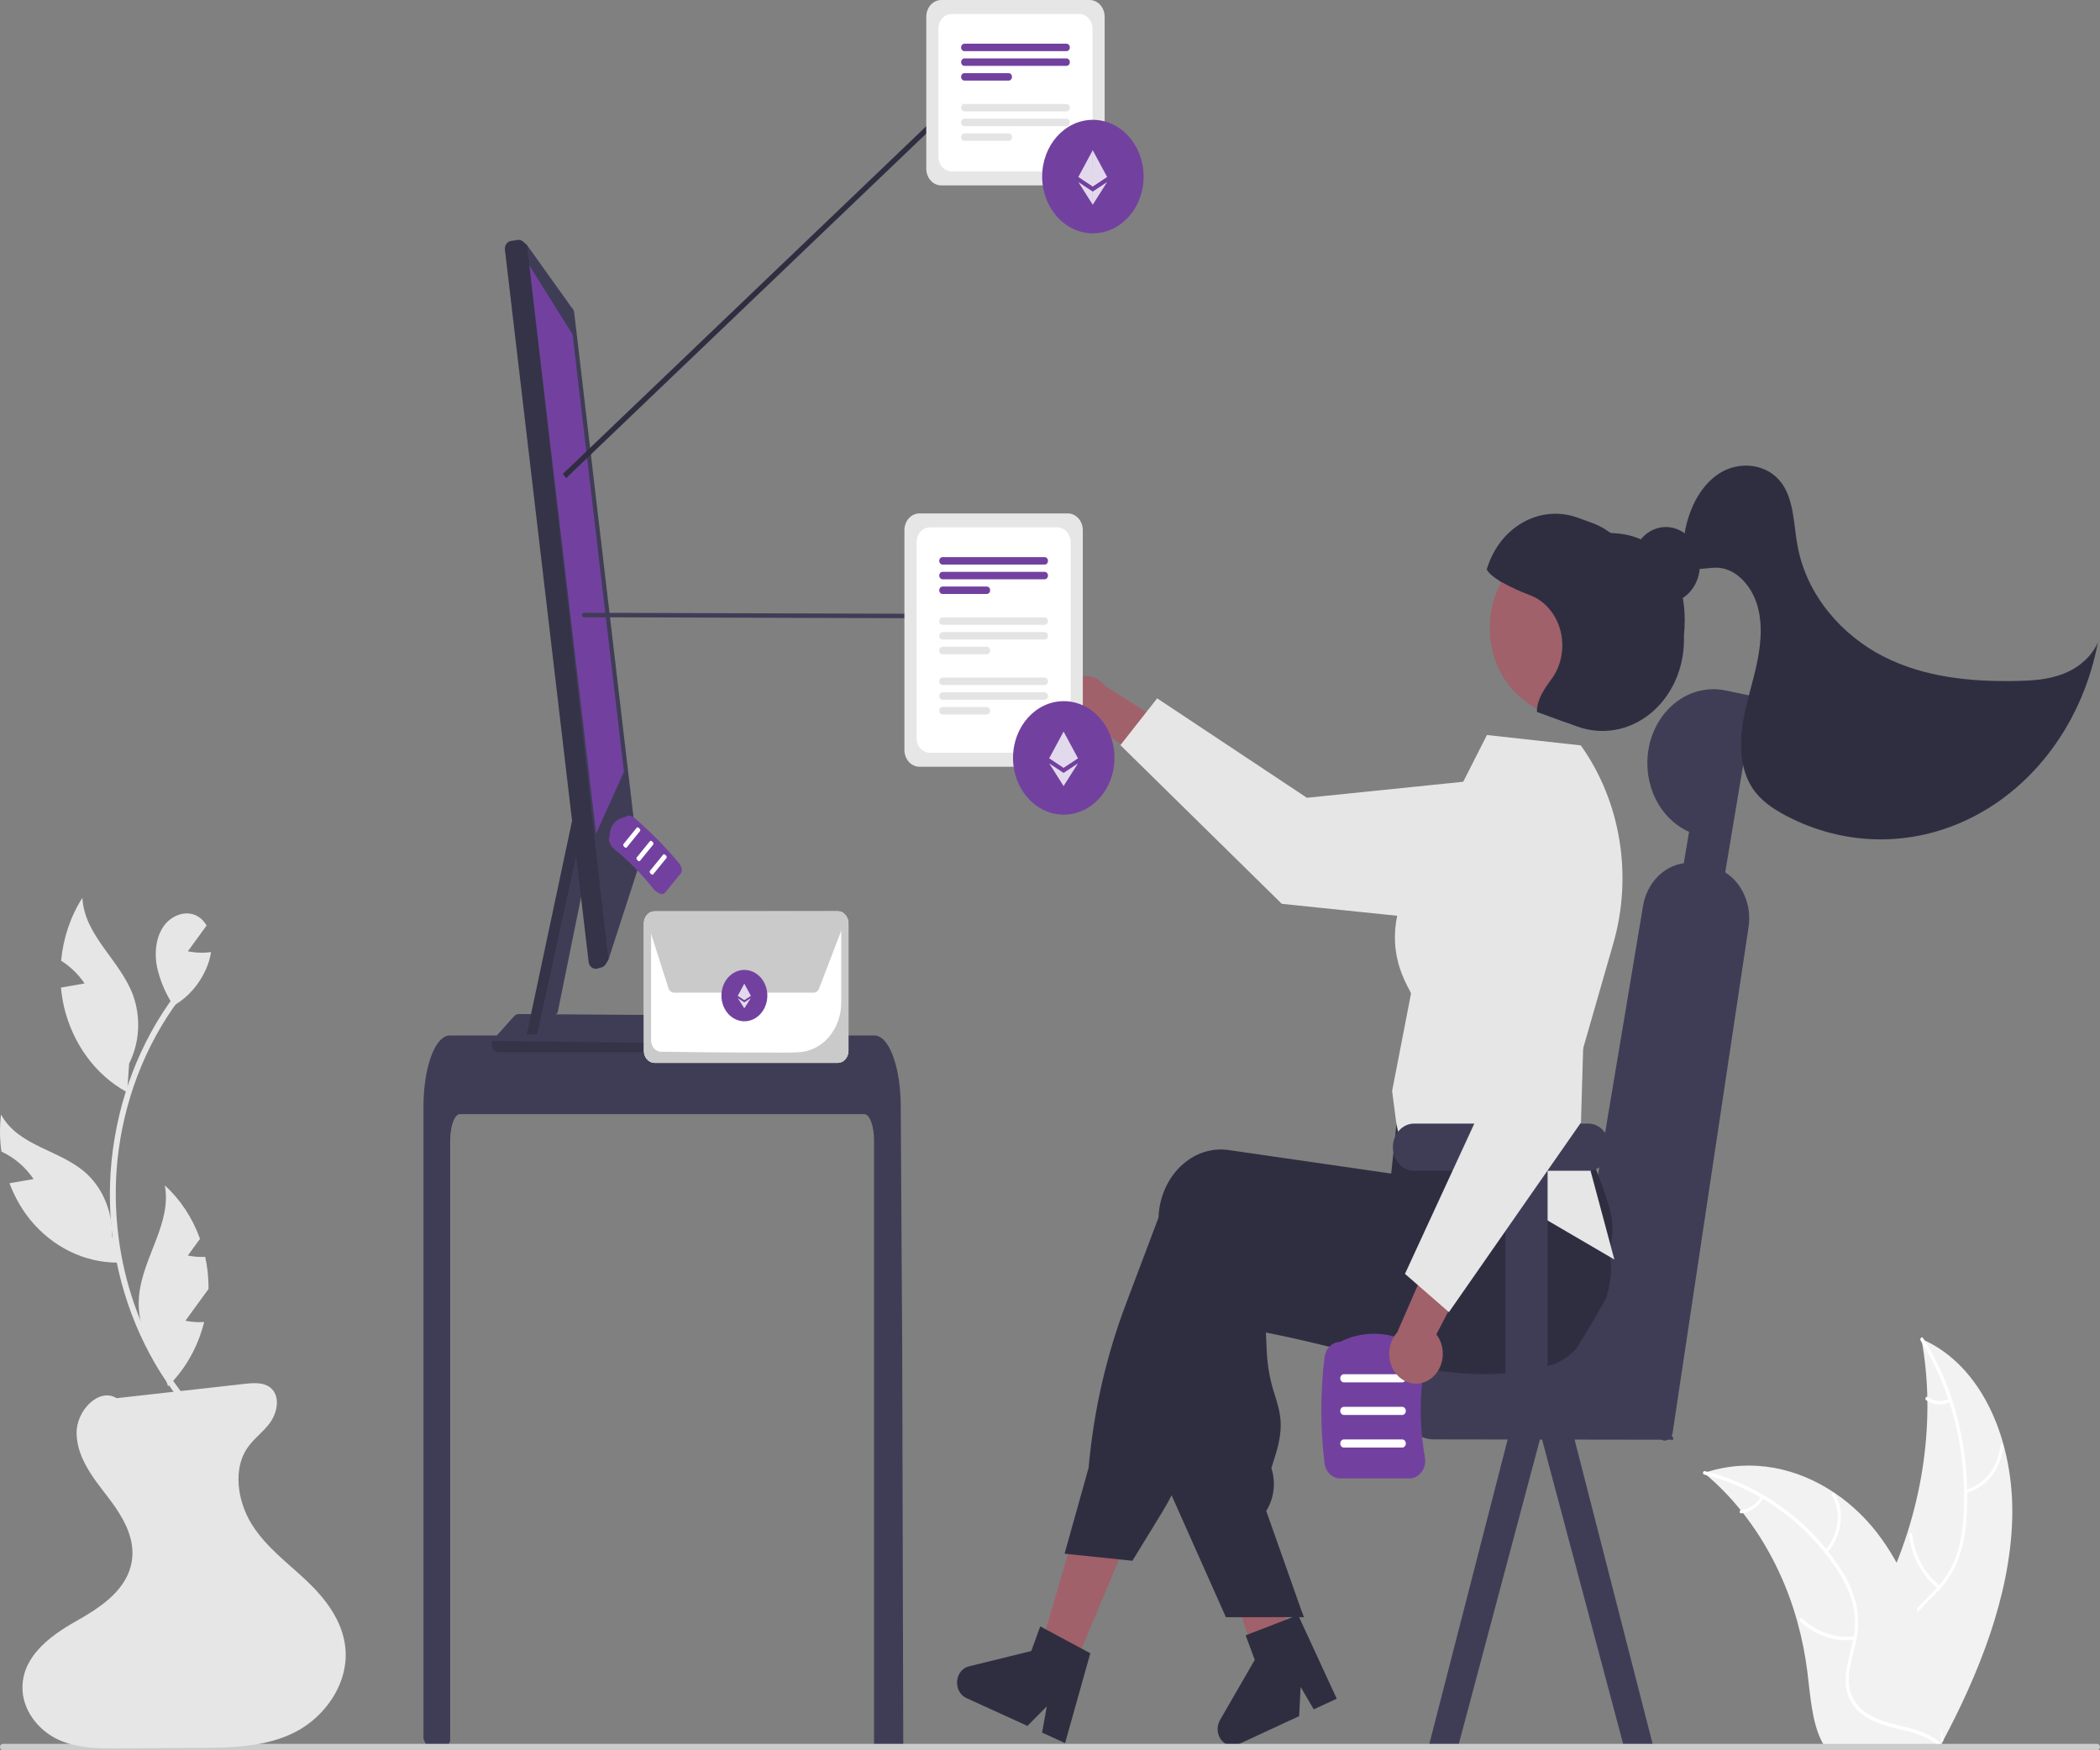 <svg viewBox="0 0 600 500" fill="none" xmlns="http://www.w3.org/2000/svg">
<rect x="0" y="0" width="600" height="500" fill="#808080" stroke="none"/>
<g clip-path="url(#clip0_303_128)">
<path d="M574.913 434.022C575.575 411.953 566.545 390.024 548.978 382.505C553.164 405.059 549.611 430.432 539.147 452.707C535.071 461.383 529.782 470.681 531.234 479.531C532.138 485.037 535.637 489.304 539.837 492.009C544.037 494.715 548.931 496.06 553.765 497.378L554.621 498.318C565.406 478.177 574.252 456.091 574.913 434.022Z" fill="#F2F2F2"/>
<path d="M548.734 382.918C557.54 396.678 562.033 414.323 561.058 432.47C560.917 436.487 560.233 440.458 559.03 444.247C557.705 448.048 555.599 451.446 552.882 454.169C550.371 456.787 547.569 459.179 545.59 462.351C544.613 463.899 543.925 465.651 543.567 467.503C543.209 469.355 543.19 471.269 543.508 473.13C544.246 477.54 546.41 481.164 548.647 484.608C551.132 488.432 553.772 492.351 554.353 497.369C554.424 497.977 555.288 497.685 555.218 497.078C554.206 488.347 547.441 483.271 544.98 475.378C543.832 471.696 543.729 467.443 545.824 463.619C547.656 460.274 550.544 457.804 553.105 455.175C555.79 452.549 557.94 449.31 559.411 445.675C560.776 441.943 561.593 437.989 561.83 433.966C562.465 425.286 561.834 416.548 559.962 408.094C557.952 398.788 554.37 389.997 549.409 382.195C549.105 381.72 548.432 382.445 548.734 382.918L548.734 382.918Z" fill="white"/>
<path d="M561.654 426.546C564.485 425.815 567.041 424.115 568.967 421.683C570.893 419.251 572.094 416.208 572.402 412.978C572.446 412.35 571.575 412.381 571.531 413.01C571.249 416.018 570.131 418.852 568.334 421.112C566.537 423.373 564.151 424.947 561.513 425.612C561.458 425.622 561.405 425.644 561.357 425.676C561.309 425.709 561.267 425.752 561.234 425.803C561.202 425.854 561.178 425.912 561.165 425.973C561.153 426.034 561.151 426.097 561.16 426.159C561.17 426.221 561.19 426.28 561.22 426.333C561.25 426.386 561.289 426.432 561.335 426.468C561.381 426.504 561.433 426.53 561.488 426.543C561.543 426.556 561.599 426.557 561.654 426.546V426.546Z" fill="white"/>
<path d="M554.29 453.006C552.11 451.315 550.276 449.126 548.907 446.585C547.539 444.043 546.667 441.206 546.349 438.261C546.276 437.654 545.412 437.945 545.485 438.552C545.821 441.616 546.734 444.566 548.163 447.206C549.593 449.847 551.507 452.119 553.779 453.872C554.213 454.203 554.722 453.335 554.29 453.006V453.006Z" fill="white"/>
<path d="M556.958 399.548C555.979 400.063 554.898 400.29 553.819 400.207C552.739 400.124 551.697 399.733 550.79 399.073C550.36 398.736 549.851 399.604 550.278 399.939C551.283 400.664 552.435 401.093 553.627 401.188C554.819 401.283 556.013 401.04 557.1 400.482C557.213 400.441 557.31 400.358 557.376 400.246C557.441 400.135 557.472 400.002 557.461 399.87C557.451 399.809 557.43 399.751 557.398 399.701C557.366 399.651 557.325 399.609 557.277 399.578C557.229 399.548 557.176 399.529 557.121 399.524C557.066 399.519 557.01 399.527 556.958 399.548V399.548Z" fill="white"/>
<path d="M486.867 420.766C487.129 420.986 487.391 421.206 487.652 421.435C491.151 424.412 494.393 427.749 497.336 431.402C497.568 431.68 497.799 431.965 498.022 432.251C505.072 441.261 510.352 451.826 513.521 463.262C514.82 467.925 515.776 472.699 516.382 477.536C517.231 484.282 517.656 491.748 520.428 497.305C520.71 497.887 521.027 498.446 521.379 498.978L553.369 499.586C553.448 499.546 553.526 499.514 553.604 499.474L554.873 499.565C554.857 499.308 554.836 499.042 554.82 498.786C554.812 498.636 554.796 498.487 554.788 498.338C554.78 498.239 554.772 498.139 554.77 498.048C554.767 498.015 554.765 497.982 554.761 497.957C554.759 497.866 554.749 497.783 554.746 497.7C554.631 496.216 554.51 494.732 554.373 493.248C554.375 493.24 554.375 493.24 554.369 493.231C553.323 481.93 551.403 470.76 547.971 460.514C547.868 460.206 547.766 459.89 547.648 459.581C546.091 455.009 544.162 450.606 541.886 446.427C540.643 444.166 539.284 441.987 537.815 439.902C534.015 434.531 529.377 429.973 524.126 426.448C513.611 419.378 500.695 416.501 487.848 420.453C487.519 420.555 487.197 420.656 486.867 420.766Z" fill="#F2F2F2"/>
<path d="M486.875 421.226C502.144 425.061 515.715 434.598 524.73 448.207C526.774 451.136 528.338 454.447 529.347 457.988C530.245 461.674 530.234 465.563 529.315 469.243C528.521 472.817 527.348 476.428 527.326 480.035C527.307 481.8 527.662 483.546 528.362 485.128C529.062 486.71 530.087 488.085 531.353 489.139C534.405 491.785 538.288 492.901 542.139 493.838C546.415 494.878 550.88 495.88 554.124 499.065C554.518 499.451 555.122 498.656 554.73 498.27C549.085 492.729 540.346 493.703 533.877 489.744C530.858 487.896 528.453 484.933 528.223 480.78C528.021 477.15 529.228 473.426 530.059 469.81C530.999 466.215 531.137 462.417 530.461 458.748C529.63 455.145 528.192 451.752 526.225 448.75C521.952 442.006 516.623 436.183 510.496 431.561C503.402 426.165 495.455 422.327 487.078 420.252C486.551 420.12 486.351 421.095 486.875 421.226V421.226Z" fill="white"/>
<path d="M522.032 443.576C526.328 438.716 527.22 431.446 524.143 426.595C523.839 426.117 523.087 426.731 523.391 427.209C526.274 431.754 525.415 438.462 521.399 443.006C520.976 443.484 521.612 444.052 522.032 443.576V443.576Z" fill="white"/>
<path d="M529.925 467.457C527.238 467.787 524.52 467.503 521.935 466.622C519.349 465.74 516.951 464.281 514.885 462.332C514.491 461.948 513.886 462.743 514.28 463.127C516.434 465.15 518.934 466.663 521.626 467.573C524.319 468.484 527.149 468.773 529.945 468.423C530.509 468.363 530.486 467.398 529.925 467.457L529.925 467.457Z" fill="white"/>
<path d="M503.19 427.505C502.55 428.577 501.707 429.478 500.72 430.143C499.734 430.809 498.628 431.223 497.482 431.357C496.918 431.408 496.942 432.373 497.501 432.322C498.767 432.169 499.989 431.71 501.08 430.977C502.172 430.243 503.108 429.253 503.823 428.075C503.9 427.982 503.942 427.858 503.939 427.731C503.937 427.604 503.89 427.482 503.809 427.393C503.712 427.32 503.595 427.29 503.48 427.311C503.364 427.332 503.261 427.401 503.19 427.505V427.505Z" fill="white"/>
<path d="M477.353 408.96C477.42 408.876 476.91 408.804 475.965 408.743V373.264H430.167V376.119H409.551C407.134 376.122 404.817 377.198 403.107 379.109C401.398 381.021 400.436 383.613 400.434 386.316V400.991C400.435 403.694 401.396 406.287 403.106 408.199C404.816 410.111 407.134 411.186 409.551 411.187L430.681 411.218L439.958 411.234H440.597L449.881 411.25L475.813 411.288H478.047C478.373 410.877 477.041 409.372 477.353 408.96Z" fill="#3F3D56"/>
<path d="M477.846 409.619C476.332 412.089 475.105 411.998 474.031 410.4C473.466 409.481 473.011 408.484 472.677 407.433C469.414 398.074 467.279 376.604 461.124 384.112C459.909 385.594 458.675 387.065 457.436 388.519C455.134 391.227 452.729 394.166 450.347 396.763C450.345 396.771 450.401 396.482 450.393 396.488C449.217 397.774 450.103 386.654 449.638 383.525C449.539 382.849 449.378 382.547 449.121 382.817C449.101 382.513 449.088 382.21 449.09 381.903C449.087 381.42 449.109 380.936 449.156 380.456C449.194 380.014 449.248 379.567 449.323 379.117L469.444 258.787C469.975 255.635 471.39 252.754 473.484 250.563C475.578 248.371 478.242 246.984 481.09 246.601C482.438 246.434 483.802 246.487 485.136 246.761L488.799 247.527C490.245 247.829 491.636 248.397 492.916 249.209L492.923 249.21C495.369 250.753 497.323 253.113 498.511 255.959C499.7 258.805 500.064 261.995 499.552 265.083L477.846 409.619Z" fill="#3F3D56"/>
<path d="M306.019 478.162L296.572 473.11L309.549 428.95L323.492 436.408L306.019 478.162Z" fill="#A0616A"/>
<path d="M369.352 471.043C368.665 471.524 367.978 471.998 367.284 472.471C365.903 473.418 364.508 474.349 363.114 475.265C362.413 475.723 361.705 476.18 361.004 476.631V476.654L360.962 476.661L360.948 476.669L359.88 476.964L358.346 472.432L357.639 470.345L356.639 467.388L354.807 461.979L345.162 433.5L360.157 429.363L360.72 431.932H360.726L361.004 433.205L366.243 456.966L367.312 461.824L367.346 461.971L367.992 464.874L368.547 467.388L369.164 470.197L369.352 471.043Z" fill="#A0616A"/>
<path d="M458.805 371.029C457.854 372.736 456.883 374.435 455.904 376.119C454.086 379.254 452.22 382.343 450.305 385.385C450.305 385.393 450.298 385.393 450.291 385.4C449.173 386.558 447.939 387.566 446.613 388.404C446.557 388.45 446.495 388.481 446.44 388.52C445.463 389.124 444.424 389.59 443.345 389.909C442.956 390.018 442.561 390.126 442.172 390.235C440.77 390.607 439.383 390.926 438.002 391.205C435.545 391.694 433.117 392.043 430.702 392.26C430.507 392.284 430.313 392.299 430.119 392.315C420.189 393.129 410.523 391.818 400.434 389.668C395.451 388.613 390.365 387.348 385.098 386.037C383.377 385.602 381.649 385.175 379.901 384.748C379.769 384.717 379.63 384.679 379.491 384.648C376.993 384.035 374.454 383.429 371.852 382.832C368.576 382.079 365.197 381.349 361.686 380.659L361.936 386.192C362.143 390.448 362.935 394.644 364.281 398.631C365.78 403.536 366.966 407.416 364.461 415.494L363.254 419.405C363.88 421.348 364.095 423.425 363.882 425.476C363.668 427.527 363.033 429.494 362.026 431.224L361.783 431.635L371.852 460.123L372.504 461.97H367.348L361.006 461.978H350.257L334.748 427.181L334.006 425.52V425.435L335.609 358.566C335.63 357.976 335.671 357.378 335.741 356.789C336.023 354.108 336.781 351.516 337.968 349.166C339.156 346.816 340.751 344.753 342.659 343.1C344.487 341.502 346.582 340.326 348.82 339.641C351.058 338.957 353.396 338.776 355.697 339.111L361.006 339.879L371.852 341.447L379.491 342.556L379.644 342.58L402.175 345.839L403.792 338.467L404.09 338.343L413.576 334.455L446.384 321.007L446.467 320.975L448.625 320.091L448.882 320.556C448.958 320.696 449.035 320.836 449.104 320.975C451.237 325.252 452.974 329.761 454.288 334.432C456.497 342.062 458.315 349.827 459.735 357.689C459.797 358.03 459.853 358.341 459.901 358.62L459.922 358.705C459.943 358.837 459.957 358.923 459.964 358.946C460.72 362.469 460.193 366.768 458.805 371.029Z" fill="#2F2E41"/>
<path d="M460.189 346.385C460.085 345.889 459.953 345.384 459.814 344.895C458.713 341.193 457.429 337.56 455.97 334.016C454.332 329.98 452.369 325.658 450.03 320.979C448.899 318.713 447.682 316.356 446.38 313.909C445.728 312.683 445.05 311.434 444.347 310.161C444.32 310.102 444.289 310.045 444.257 309.99L444.056 309.618L411.595 314.476L399.507 316.284L398.785 323.019L398.612 324.688C398.605 324.688 398.605 324.688 398.612 324.696L398.126 329.243V329.251L397.481 335.257L397.425 335.249L379.488 332.65L361.002 329.973L351.072 328.537C348.771 328.202 346.433 328.381 344.195 329.066C341.956 329.751 339.862 330.927 338.034 332.526C336.126 334.18 334.532 336.242 333.344 338.592C332.156 340.942 331.399 343.534 331.115 346.215C331.053 346.758 331.011 347.316 330.99 347.867L321.623 372.692C316.017 387.539 312.447 403.246 311.034 419.284L304.164 443.845L305.142 443.946L319.701 445.459L323.545 445.863L332.011 432.042C332.975 430.467 333.891 428.845 334.745 427.184C336.15 424.472 337.399 421.662 338.485 418.772L356.797 370.038C358.212 370.31 359.614 370.569 361.002 370.814C367.421 371.978 373.582 372.928 379.488 373.662C398.688 376.06 415.314 376.246 430.115 374.213C434.271 373.647 438.289 372.902 442.168 371.978C443.591 371.645 444.995 371.285 446.38 370.9C446.706 370.814 447.025 370.729 447.345 370.636C450.212 369.809 452.849 368.19 455.013 365.929C457.177 363.668 458.799 360.836 459.731 357.692C460.844 354.049 461.002 350.126 460.189 346.385Z" fill="#2F2E41"/>
<path d="M309.036 470.951L298.815 465.473L297.212 464.611L294.652 471.642L276.777 476.042C275.893 476.259 275.094 476.786 274.497 477.546C273.9 478.307 273.536 479.261 273.459 480.269C273.381 481.277 273.594 482.287 274.066 483.15C274.538 484.013 275.245 484.685 276.083 485.067L293.548 493.037L299.093 487.457L297.733 494.946L304.311 497.949L311.52 472.286L309.036 470.951Z" fill="#2F2E41"/>
<path d="M371.852 460.123L372.504 461.97H371.852V460.123Z" fill="#2F2E41"/>
<path d="M249.724 325.818C249.724 321.659 248.475 318.283 246.941 318.275H131.413C129.872 318.283 128.63 321.659 128.623 325.818V497.04C128.623 497.427 128.495 497.799 128.263 498.085C128.031 498.371 127.712 498.55 127.368 498.587C126.246 498.708 125.124 498.82 124.002 498.924C123.974 498.924 123.946 498.931 123.919 498.931C123.308 498.994 122.697 499.04 122.087 499.094H122.08C121.766 498.445 121.455 497.79 121.148 497.129C121.044 496.906 120.99 496.659 120.99 496.408V316.032C120.99 314.884 121.032 313.728 121.101 312.587C121.2 311.02 121.374 309.461 121.622 307.915C122.794 300.706 125.445 295.825 128.457 295.809H249.89C250.33 295.813 250.764 295.916 251.167 296.112C251.759 296.405 252.294 296.824 252.742 297.346C253.351 298.053 253.871 298.85 254.29 299.713C255.775 302.638 256.836 307 257.211 312.075C257.211 312.121 257.218 312.168 257.218 312.214C257.315 313.472 257.364 314.752 257.357 316.032L257.454 332.662L257.516 342.58L257.704 373.698L257.773 384.749L258.078 498.202C258.078 498.614 257.932 499.008 257.672 499.299C257.412 499.591 257.059 499.754 256.691 499.754H251.112C250.744 499.754 250.39 499.591 250.13 499.299C249.87 499.008 249.724 498.614 249.724 498.202L249.724 325.818Z" fill="#3F3D56"/>
<path d="M167.372 249.675L159.336 289.217L154.201 295.508H150.496L165.765 223.613L166.52 235.827V235.835L167.372 249.675Z" fill="#3F3D56"/>
<path d="M206.046 290.085L158.902 289.752L154.718 289.721L151.734 289.697L148.258 289.674H148.23C147.726 289.675 147.242 289.898 146.884 290.295L141.013 296.86C140.883 297.003 140.778 297.171 140.701 297.357C140.664 297.409 140.634 297.466 140.611 297.527C140.484 297.857 140.431 298.217 140.458 298.576C140.485 298.934 140.59 299.279 140.764 299.581C140.938 299.883 141.176 300.133 141.456 300.308C141.737 300.483 142.052 300.578 142.373 300.585H203.444C203.811 300.583 204.169 300.466 204.479 300.246C204.788 300.027 205.036 299.714 205.193 299.343L205.671 298.179L206.657 295.812L207.774 293.143C207.893 292.859 207.955 292.549 207.954 292.235C207.952 291.668 207.75 291.126 207.393 290.724C207.036 290.322 206.553 290.092 206.046 290.085V290.085Z" fill="#3F3D56"/>
<path opacity="0.17" d="M205.671 298.177L205.189 299.346C205.032 299.715 204.785 300.027 204.477 300.247C204.168 300.466 203.81 300.584 203.445 300.586H142.372C142.051 300.579 141.736 300.484 141.455 300.31C141.175 300.135 140.937 299.885 140.763 299.583C140.589 299.281 140.484 298.936 140.458 298.578C140.431 298.22 140.484 297.86 140.612 297.53C140.633 297.469 140.663 297.411 140.7 297.36L205.671 298.177Z" fill="black"/>
<path opacity="0.17" d="M166.52 235.827V235.835L153.445 295.508H150.496L165.765 223.613L166.52 235.827Z" fill="black"/>
<path d="M182.564 246.76L164.058 89.299C163.99 88.709 163.715 88.173 163.294 87.809L150.554 69.976L149.409 68.991C148.985 68.632 148.452 68.473 147.924 68.549L146.009 68.836C145.481 68.912 145.001 69.219 144.676 69.691C144.351 70.162 144.206 70.759 144.274 71.35V71.35L163.454 234.499V234.507L164.627 244.487L166.021 256.337V256.352L168.186 274.79C168.221 275.106 168.316 275.41 168.466 275.681C168.616 275.951 168.816 276.182 169.054 276.358C169.287 276.537 169.552 276.659 169.831 276.716C170.109 276.772 170.396 276.761 170.67 276.684L171.885 276.342C172.35 276.208 172.758 275.895 173.037 275.458L173.578 274.596L173.828 274.193L182.21 248.351C182.504 247.89 182.631 247.322 182.564 246.76V246.76Z" fill="#3F3D56"/>
<path opacity="0.17" d="M150.553 69.977L173.832 274.196L173.579 274.596L173.039 275.455C172.761 275.893 172.353 276.206 171.887 276.34L170.671 276.682C170.396 276.758 170.109 276.769 169.83 276.713C169.551 276.657 169.285 276.535 169.051 276.357C168.817 276.178 168.618 275.946 168.47 275.676C168.321 275.406 168.225 275.104 168.187 274.79L144.279 71.352C144.21 70.761 144.353 70.164 144.677 69.692C145.002 69.219 145.481 68.91 146.009 68.832L147.929 68.55C148.189 68.51 148.454 68.529 148.708 68.606C148.962 68.682 149.2 68.814 149.408 68.994L150.553 69.977Z" fill="black"/>
<path d="M151.238 75.817L163.592 95.537L178.275 220.476L170.314 238.138L151.238 75.817Z" fill="#72419F"/>
<path d="M416.732 498.454L408.26 498.632L431.807 407.156L440.279 410.082L416.732 498.454Z" fill="#3F3D56"/>
<path d="M472.294 498.629L463.829 498.45L440.597 411.234L440.277 410.086L445.711 408.208C446.786 408.231 447.903 408.246 449.055 408.262L449.881 411.25L472.294 498.629Z" fill="#3F3D56"/>
<path d="M368.292 462.365L357.582 466.514L355.901 467.164L358.505 474.174L348.572 491.366C348.08 492.216 347.844 493.219 347.898 494.229C347.953 495.239 348.294 496.203 348.874 496.981C349.453 497.758 350.239 498.308 351.118 498.55C351.996 498.792 352.921 498.713 353.757 498.325L371.182 490.245L371.611 481.918L375.356 488.309L381.92 485.267L370.897 461.358L368.292 462.365Z" fill="#2F2E41"/>
<path d="M303.289 205.602C303.796 206.709 304.515 207.677 305.394 208.439C306.272 209.202 307.29 209.739 308.374 210.014C309.459 210.289 310.584 210.295 311.671 210.031C312.757 209.767 313.779 209.239 314.664 208.486L337.185 225.206L337.228 209.496L315.835 196.028C314.605 194.449 312.899 193.43 311.042 193.164C309.185 192.898 307.305 193.403 305.759 194.583C304.212 195.763 303.107 197.537 302.651 199.568C302.196 201.599 302.423 203.746 303.289 205.602V205.602Z" fill="#A0616A"/>
<path d="M320.113 212.863L330.621 199.495L373.404 227.899L430.118 222.091C432.921 221.804 435.747 222.21 438.394 223.282C441.041 224.353 443.444 226.063 445.434 228.291C447.424 230.518 448.95 233.207 449.906 236.169C450.862 239.13 451.222 242.29 450.963 245.425C450.489 251.086 448.026 256.306 444.114 259.939C440.203 263.572 435.163 265.322 430.099 264.804L366.225 258.192L320.113 212.863Z" fill="#E6E6E6"/>
<path d="M451.744 213.069L451.645 212.931L424.839 209.973L406.728 245.651C391.16 266.936 402.473 281.615 403.15 283.798L397.746 311.663L398.957 320.988L399.562 323.758L461.248 359.804L448.569 312.569L460.949 269.493C463.693 259.968 464.289 249.832 462.683 239.988C461.077 230.144 457.319 220.896 451.744 213.069V213.069Z" fill="#E6E6E6"/>
<path d="M481.115 181.673C481.129 182.053 481.136 182.434 481.136 182.806C481.13 186.916 480.254 190.966 478.581 194.625C476.907 198.285 474.483 201.449 471.507 203.86C468.531 206.272 465.087 207.861 461.456 208.499C457.826 209.136 454.112 208.805 450.618 207.53L446.336 205.97C446.301 205.955 446.26 205.947 446.225 205.931L439.168 203.355C439.145 203.022 439.15 202.686 439.182 202.354C428.655 197.325 443.207 180.804 446.822 168.395C447.384 166.463 428.059 167.907 428.975 166.254C428.773 166.137 428.572 166.021 428.385 165.904C431.649 160.143 436.475 155.7 442.158 153.223C447.84 150.746 454.082 150.366 459.971 152.138C460.124 152.177 460.284 152.231 460.436 152.278C474.148 152.658 481.351 163.344 481.351 177.219C481.35 178.707 481.271 180.195 481.115 181.673V181.673Z" fill="#2F2E41"/>
<path d="M469.234 187.136C467.394 193.437 463.392 198.663 458.108 201.665C452.824 204.667 446.69 205.2 441.055 203.145C440.416 202.913 439.792 202.649 439.181 202.354C434.053 199.896 429.932 195.381 427.63 189.697C425.327 184.013 425.01 177.572 426.739 171.639C427.288 169.75 428.038 167.942 428.974 166.254C431.847 161.051 436.325 157.206 441.562 155.448C446.799 153.69 452.431 154.139 457.391 156.712C462.352 159.285 466.296 163.802 468.479 169.409C470.661 175.016 470.93 181.323 469.234 187.136V187.136Z" fill="#A0616A"/>
<path d="M446.336 205.97C446.301 205.955 446.26 205.947 446.225 205.931L439.168 203.355C439.145 203.021 439.149 202.686 439.182 202.354C439.392 199.755 441.023 197.034 443.212 194.097C444.622 192.218 445.602 189.984 446.067 187.587C446.533 185.191 446.471 182.704 445.886 180.34C445.301 177.976 444.21 175.807 442.709 174.02C441.207 172.232 439.339 170.88 437.266 170.08C437.206 170.056 437.146 170.033 437.086 170.009C434.307 168.971 431.596 167.716 428.974 166.254C428.773 166.137 428.572 166.021 428.385 165.904C426.622 164.818 425.345 163.731 424.783 162.692C425.623 159.809 426.963 157.14 428.726 154.836C430.489 152.532 432.641 150.64 435.058 149.266C437.475 147.893 440.11 147.065 442.813 146.831C445.516 146.597 448.234 146.96 450.812 147.901L454.906 149.391C460.069 151.267 464.359 155.351 466.841 160.752C469.728 163.064 472.004 166.463 473.787 170.475C482.752 190.605 465.446 212.83 446.336 205.97Z" fill="#2F2E41"/>
<path d="M459.845 327.711C459.845 329.076 459.475 330.409 458.784 331.534C458.093 332.659 457.113 333.523 455.973 334.013C455.433 334.244 454.865 334.386 454.287 334.432C454.134 334.447 453.975 334.455 453.822 334.455H442.172V397.669C441.998 397.925 441.818 398.181 441.637 398.437C440.638 399.865 439.625 401.293 438.598 402.698C438.376 403.008 438.154 403.311 437.939 403.614C437.599 404.071 437.266 404.529 436.933 404.979C436.815 405.135 436.704 405.282 436.593 405.437C436.024 406.198 435.455 406.958 434.872 407.719V407.726C434.865 407.734 434.865 407.734 434.865 407.742L434.573 408.114C434.108 408.727 433.643 409.348 433.165 409.961C432.514 409.557 431.939 409.017 431.472 408.37C431.181 407.981 430.934 407.554 430.736 407.098C430.729 407.09 430.729 407.082 430.722 407.067C430.714 407.049 430.707 407.031 430.701 407.012C430.312 406.105 430.113 405.109 430.118 404.102V334.455H404C403.229 334.46 402.465 334.294 401.752 333.966C400.852 333.565 400.053 332.926 399.422 332.104C398.792 331.283 398.348 330.303 398.129 329.248V329.24C397.804 327.708 397.976 326.096 398.615 324.693C398.608 324.685 398.608 324.685 398.615 324.685C398.885 324.072 399.243 323.513 399.677 323.032V323.024C399.677 323.017 399.677 323.017 399.684 323.009C400.246 322.366 400.917 321.855 401.658 321.505C402.4 321.156 403.196 320.976 404 320.976H453.822C455.419 320.977 456.951 321.687 458.08 322.95C459.21 324.213 459.844 325.925 459.845 327.711V327.711Z" fill="#3F3D56"/>
<path d="M493.021 197.241C490.584 196.731 488.08 196.764 485.653 197.336C483.227 197.908 480.925 199.009 478.879 200.576C476.833 202.144 475.083 204.146 473.729 206.47C472.375 208.793 471.443 211.392 470.987 214.118V214.118C470.183 218.934 470.9 223.913 473.016 228.202C475.133 232.492 478.516 235.825 482.588 237.632L476.911 271.584L488.759 274.062L501.315 198.976L493.021 197.241Z" fill="#3F3D56"/>
<path d="M475.965 172.276C481.33 172.276 485.679 167.411 485.679 161.411C485.679 155.411 481.33 150.547 475.965 150.547C470.599 150.547 466.25 155.411 466.25 161.411C466.25 167.411 470.599 172.276 475.965 172.276Z" fill="#2F2E41"/>
<path d="M589.212 192.606C584.996 194.178 580.49 194.446 576.047 194.532C563.119 194.782 549.864 193.515 538.098 187.52C526.333 181.525 516.203 170.133 513.588 155.972C512.46 149.869 512.593 143.071 509.154 138.167C505.072 132.347 496.87 131.554 491.156 135.279C485.442 139.005 482.106 146.254 481.136 153.57L478.834 157.755C478.888 160.449 481.495 162.241 483.894 162.493C486.293 162.746 488.705 162.007 491.108 162.206C496.374 162.644 500.668 167.682 502.203 173.333C503.738 178.984 502.999 185.096 501.685 190.816C500.372 196.536 498.495 202.116 497.745 207.962C496.995 213.808 497.504 220.152 500.58 224.953C502.888 228.556 506.406 230.945 509.982 232.855C518.64 237.481 528.124 239.85 537.72 239.784C547.316 239.718 556.773 237.219 565.379 232.474C573.986 227.729 581.518 220.862 587.409 212.391C593.299 203.919 597.394 194.064 599.386 183.566C597.372 187.996 593.427 191.033 589.212 192.606Z" fill="#2F2E41"/>
<path d="M402.696 422.34H382.91C381.822 422.339 380.77 421.899 379.949 421.101C379.127 420.303 378.591 419.2 378.438 417.995C377.216 407.94 377.216 397.748 378.438 387.693C378.589 386.503 379.114 385.411 379.92 384.615C380.726 383.819 381.759 383.37 382.834 383.349C389.06 380.228 395.764 380.228 402.765 383.348C403.417 383.358 404.059 383.527 404.646 383.844C405.233 384.161 405.752 384.617 406.164 385.182C406.595 385.769 406.903 386.456 407.066 387.193C407.229 387.93 407.243 388.699 407.108 389.443C405.518 398.288 405.518 407.399 407.108 416.245C407.243 416.989 407.229 417.758 407.066 418.495C406.903 419.232 406.595 419.919 406.164 420.506C405.744 421.081 405.215 421.543 404.615 421.861C404.015 422.178 403.36 422.342 402.696 422.34V422.34Z" fill="#72419F"/>
<path d="M400.624 394.901H383.971C383.694 394.901 383.43 394.778 383.235 394.56C383.039 394.342 382.93 394.046 382.93 393.737C382.93 393.428 383.039 393.132 383.235 392.914C383.43 392.696 383.694 392.573 383.971 392.573H400.624C400.9 392.573 401.165 392.696 401.36 392.914C401.555 393.132 401.665 393.428 401.665 393.737C401.665 394.046 401.555 394.342 401.36 394.56C401.165 394.778 400.9 394.901 400.624 394.901Z" fill="white"/>
<path d="M400.624 404.213H383.971C383.694 404.213 383.43 404.091 383.235 403.872C383.039 403.654 382.93 403.358 382.93 403.049C382.93 402.74 383.039 402.444 383.235 402.226C383.43 402.008 383.694 401.885 383.971 401.885H400.624C400.9 401.885 401.165 402.008 401.36 402.226C401.555 402.444 401.665 402.74 401.665 403.049C401.665 403.358 401.555 403.654 401.36 403.872C401.165 404.091 400.9 404.213 400.624 404.213Z" fill="white"/>
<path d="M400.624 413.525H383.971C383.694 413.525 383.43 413.403 383.235 413.184C383.039 412.966 382.93 412.67 382.93 412.361C382.93 412.053 383.039 411.757 383.235 411.538C383.43 411.32 383.694 411.197 383.971 411.197H400.624C400.9 411.197 401.165 411.32 401.36 411.538C401.555 411.757 401.665 412.053 401.665 412.361C401.665 412.67 401.555 412.966 401.36 413.184C401.165 413.403 400.9 413.525 400.624 413.525Z" fill="white"/>
<path d="M166.258 175.69V175.687C166.279 175.499 166.365 175.326 166.498 175.208C166.631 175.089 166.8 175.033 166.969 175.052L274.026 175.371C274.195 175.353 274.363 175.41 274.495 175.529C274.627 175.648 274.712 175.82 274.732 176.009V176.011C274.711 176.199 274.625 176.372 274.492 176.49C274.359 176.609 274.19 176.665 274.021 176.646L166.964 176.328C166.795 176.345 166.627 176.288 166.495 176.169C166.363 176.05 166.278 175.878 166.258 175.69V175.69Z" fill="#3F3D56"/>
<path d="M194.569 249.427L190.023 255.018C189.812 255.216 189.555 255.343 189.282 255.383C189.009 255.422 188.731 255.373 188.482 255.242C187.728 254.943 187.057 254.429 186.537 253.75C183.288 249.627 179.641 245.919 175.662 242.693C175.008 242.178 174.487 241.48 174.15 240.669C174.013 240.408 173.944 240.11 173.95 239.807C173.956 239.505 174.037 239.21 174.184 238.956C174.229 235.897 175.77 234.002 178.764 233.322C179.289 232.711 180.475 232.943 181.539 233.87C185.911 237.686 190.021 241.864 193.833 246.37C194.769 247.478 195.085 248.791 194.569 249.427Z" fill="#72419F"/>
<path d="M182.884 237.391L179.058 242.097C178.926 242.26 178.608 242.177 178.347 241.911C178.086 241.646 177.982 241.3 178.114 241.137L181.94 236.431C182.072 236.268 182.39 236.352 182.651 236.617C182.912 236.882 183.017 237.229 182.884 237.391Z" fill="white"/>
<path d="M186.664 241.233L182.838 245.939C182.706 246.102 182.387 246.018 182.126 245.753C181.865 245.488 181.761 245.141 181.893 244.979L185.719 240.273C185.851 240.11 186.17 240.193 186.431 240.459C186.691 240.724 186.796 241.071 186.664 241.233Z" fill="white"/>
<path d="M190.441 245.075L186.615 249.781C186.483 249.943 186.165 249.86 185.904 249.595C185.643 249.329 185.538 248.983 185.671 248.82L189.497 244.114C189.629 243.952 189.947 244.035 190.208 244.3C190.469 244.565 190.573 244.912 190.441 245.075Z" fill="white"/>
<path d="M600 499.077C600 499.198 599.979 499.318 599.938 499.43C599.896 499.543 599.836 499.645 599.759 499.73C599.682 499.816 599.591 499.884 599.491 499.93C599.39 499.977 599.283 500 599.174 500H0.826C0.607 500 0.397 499.903 0.242 499.729C0.087 499.556 0 499.321 0 499.077C0 498.832 0.087 498.597 0.242 498.424C0.397 498.25 0.607 498.153 0.826 498.153H599.174C599.283 498.153 599.39 498.176 599.491 498.223C599.591 498.269 599.682 498.337 599.759 498.423C599.836 498.509 599.896 498.61 599.938 498.723C599.979 498.835 600 498.955 600 499.077V499.077Z" fill="#CCCCCC"/>
<path d="M408.494 394.054C409.452 393.421 410.274 392.562 410.902 391.536C411.53 390.509 411.95 389.342 412.131 388.115C412.312 386.888 412.25 385.631 411.95 384.434C411.65 383.236 411.119 382.127 410.394 381.184L423.982 355.051L409.957 355.935L399.204 380.616C397.868 382.083 397.059 384.047 396.932 386.136C396.804 388.225 397.366 390.293 398.512 391.95C399.657 393.606 401.306 394.735 403.146 395.123C404.985 395.511 406.889 395.131 408.494 394.054V394.054Z" fill="#A0616A"/>
<path d="M413.978 374.841L401.422 363.904L424.238 314.457L415.689 251.488C415.266 248.376 415.461 245.198 416.261 242.179C417.06 239.16 418.444 236.376 420.314 234.022C422.184 231.669 424.494 229.805 427.081 228.563C429.667 227.32 432.467 226.73 435.28 226.834V226.834C440.362 227.027 445.168 229.467 448.643 233.618C452.118 237.769 453.978 243.292 453.816 248.975L451.704 320.674L413.978 374.841Z" fill="#E6E6E6"/>
<path d="M305.088 219.036H262.69C261.554 219.034 260.464 218.529 259.661 217.63C258.858 216.732 258.406 215.513 258.404 214.243V151.46C258.406 150.189 258.858 148.971 259.661 148.072C260.464 147.174 261.554 146.668 262.69 146.667H305.088C306.224 146.668 307.314 147.174 308.117 148.072C308.921 148.971 309.373 150.189 309.374 151.46V214.243C309.373 215.513 308.921 216.732 308.117 217.63C307.314 218.529 306.224 219.034 305.088 219.036Z" fill="#E6E6E6"/>
<path d="M302.108 215.041H265.671C264.662 215.04 263.694 214.591 262.981 213.793C262.268 212.995 261.866 211.914 261.865 210.785V154.917C261.866 153.789 262.268 152.707 262.981 151.909C263.694 151.112 264.662 150.663 265.671 150.662H302.108C303.117 150.663 304.084 151.112 304.798 151.909C305.511 152.707 305.912 153.789 305.913 154.917V210.785C305.912 211.914 305.511 212.995 304.798 213.793C304.084 214.591 303.117 215.04 302.108 215.041V215.041Z" fill="white"/>
<path d="M298.473 161.279H269.305C269.18 161.279 269.056 161.252 268.941 161.199C268.825 161.145 268.72 161.067 268.631 160.968C268.542 160.869 268.472 160.752 268.424 160.623C268.376 160.493 268.352 160.355 268.352 160.215C268.352 160.075 268.376 159.936 268.424 159.807C268.472 159.678 268.542 159.561 268.631 159.462C268.72 159.363 268.825 159.285 268.941 159.231C269.056 159.178 269.18 159.151 269.305 159.151H298.473C298.598 159.151 298.722 159.178 298.838 159.231C298.954 159.285 299.059 159.363 299.147 159.462C299.236 159.561 299.306 159.678 299.354 159.807C299.402 159.936 299.427 160.075 299.427 160.215C299.427 160.355 299.402 160.493 299.354 160.623C299.306 160.752 299.236 160.869 299.147 160.968C299.059 161.067 298.954 161.145 298.838 161.199C298.722 161.252 298.598 161.279 298.473 161.279V161.279Z" fill="#72419F"/>
<path d="M298.473 165.482H269.305C269.053 165.482 268.811 165.37 268.632 165.171C268.454 164.971 268.354 164.701 268.354 164.419C268.354 164.136 268.454 163.866 268.632 163.666C268.811 163.467 269.053 163.355 269.305 163.355H298.473C298.598 163.355 298.721 163.382 298.837 163.436C298.952 163.489 299.057 163.568 299.145 163.666C299.234 163.765 299.304 163.882 299.351 164.011C299.399 164.141 299.424 164.279 299.424 164.419C299.424 164.558 299.399 164.697 299.351 164.826C299.304 164.955 299.234 165.072 299.145 165.171C299.057 165.27 298.952 165.348 298.837 165.402C298.721 165.455 298.598 165.482 298.473 165.482V165.482Z" fill="#72419F"/>
<path d="M281.948 169.686H269.305C269.053 169.686 268.811 169.574 268.632 169.374C268.454 169.175 268.354 168.904 268.354 168.622C268.354 168.34 268.454 168.069 268.632 167.87C268.811 167.67 269.053 167.558 269.305 167.558H281.948C282.201 167.558 282.443 167.67 282.621 167.87C282.799 168.069 282.9 168.34 282.9 168.622C282.9 168.904 282.799 169.175 282.621 169.374C282.443 169.574 282.201 169.686 281.948 169.686V169.686Z" fill="#72419F"/>
<path d="M298.473 178.49H269.305C269.18 178.491 269.056 178.463 268.941 178.41C268.825 178.357 268.72 178.278 268.631 178.18C268.542 178.081 268.472 177.963 268.424 177.834C268.376 177.705 268.352 177.566 268.352 177.426C268.352 177.286 268.376 177.148 268.424 177.019C268.472 176.889 268.542 176.772 268.631 176.673C268.72 176.574 268.825 176.496 268.941 176.443C269.056 176.389 269.18 176.362 269.305 176.363H298.473C298.598 176.362 298.722 176.389 298.838 176.443C298.954 176.496 299.059 176.574 299.147 176.673C299.236 176.772 299.306 176.889 299.354 177.019C299.402 177.148 299.427 177.286 299.427 177.426C299.427 177.566 299.402 177.705 299.354 177.834C299.306 177.963 299.236 178.081 299.147 178.18C299.059 178.278 298.954 178.357 298.838 178.41C298.722 178.463 298.598 178.491 298.473 178.49Z" fill="#E4E4E4"/>
<path d="M298.473 182.694H269.305C269.18 182.694 269.056 182.667 268.941 182.614C268.825 182.56 268.72 182.482 268.631 182.383C268.543 182.284 268.472 182.167 268.424 182.038C268.376 181.909 268.352 181.77 268.352 181.63C268.352 181.49 268.376 181.351 268.424 181.222C268.472 181.093 268.543 180.976 268.631 180.877C268.72 180.778 268.825 180.7 268.941 180.646C269.056 180.593 269.18 180.566 269.305 180.566H298.473C298.598 180.566 298.722 180.593 298.838 180.646C298.954 180.7 299.059 180.778 299.148 180.877C299.236 180.976 299.306 181.093 299.354 181.222C299.402 181.351 299.427 181.49 299.427 181.63C299.427 181.77 299.402 181.909 299.354 182.038C299.306 182.167 299.236 182.284 299.148 182.383C299.059 182.482 298.954 182.56 298.838 182.614C298.722 182.667 298.598 182.694 298.473 182.694V182.694Z" fill="#E4E4E4"/>
<path d="M281.948 186.898H269.305C269.053 186.898 268.811 186.785 268.632 186.586C268.454 186.386 268.354 186.116 268.354 185.834C268.354 185.551 268.454 185.281 268.632 185.081C268.811 184.882 269.053 184.77 269.305 184.77H281.948C282.201 184.77 282.443 184.882 282.621 185.081C282.799 185.281 282.9 185.551 282.9 185.834C282.9 186.116 282.799 186.386 282.621 186.586C282.443 186.785 282.201 186.898 281.948 186.898Z" fill="#E4E4E4"/>
<path d="M298.473 195.702H269.305C269.053 195.702 268.811 195.59 268.632 195.39C268.454 195.191 268.354 194.92 268.354 194.638C268.354 194.356 268.454 194.085 268.632 193.886C268.811 193.686 269.053 193.574 269.305 193.574H298.473C298.725 193.574 298.967 193.686 299.145 193.886C299.324 194.085 299.424 194.356 299.424 194.638C299.424 194.92 299.324 195.191 299.145 195.39C298.967 195.59 298.725 195.702 298.473 195.702V195.702Z" fill="#E4E4E4"/>
<path d="M298.473 199.905H269.305C269.053 199.905 268.811 199.793 268.632 199.594C268.454 199.394 268.354 199.124 268.354 198.841C268.354 198.559 268.454 198.289 268.632 198.089C268.811 197.89 269.053 197.778 269.305 197.778H298.473C298.725 197.778 298.967 197.89 299.145 198.089C299.324 198.289 299.424 198.559 299.424 198.841C299.424 199.124 299.324 199.394 299.145 199.594C298.967 199.793 298.725 199.905 298.473 199.905V199.905Z" fill="#E4E4E4"/>
<path d="M281.948 204.109H269.305C269.053 204.109 268.811 203.997 268.632 203.797C268.454 203.598 268.354 203.327 268.354 203.045C268.354 202.763 268.454 202.492 268.632 202.293C268.811 202.093 269.053 201.981 269.305 201.981H281.948C282.201 201.981 282.443 202.093 282.621 202.293C282.799 202.492 282.9 202.763 282.9 203.045C282.9 203.327 282.799 203.598 282.621 203.797C282.443 203.997 282.201 204.109 281.948 204.109Z" fill="#E4E4E4"/>
<path d="M160.811 135.383L274.552 26.583H274.733V28.18H275.08L161.74 136.597L160.811 135.383Z" fill="#2F2E41"/>
<path d="M239.339 260.331H187.041C186.224 260.332 185.44 260.695 184.863 261.341C184.285 261.987 183.96 262.863 183.959 263.777V300.191C183.96 301.105 184.285 301.981 184.863 302.627C185.44 303.273 186.224 303.636 187.041 303.637H239.339C240.156 303.636 240.94 303.273 241.517 302.627C242.095 301.981 242.42 301.105 242.421 300.191V263.777C242.42 262.863 242.095 261.987 241.517 261.341C240.94 260.695 240.156 260.332 239.339 260.331V260.331Z" fill="white"/>
<path d="M239.339 260.331H187.041C186.224 260.332 185.44 260.695 184.863 261.341C184.285 261.987 183.96 262.863 183.959 263.777V300.191C183.96 301.105 184.285 301.981 184.863 302.627C185.44 303.273 186.224 303.636 187.041 303.637H239.339C240.156 303.636 240.94 303.273 241.517 302.627C242.095 301.981 242.42 301.105 242.421 300.191V263.777C242.42 262.863 242.095 261.987 241.517 261.341C240.94 260.695 240.156 260.332 239.339 260.331V260.331ZM240.351 286.487C240.338 290.194 239.027 293.748 236.698 296.387C234.37 299.025 231.209 300.538 227.895 300.6C222.588 300.677 230.831 300.707 224.431 300.707C209.796 300.707 194.535 300.551 188.841 300.45C188.092 300.432 187.379 300.088 186.853 299.491C186.328 298.893 186.032 298.09 186.029 297.252V263.78C186.03 263.48 186.136 263.192 186.326 262.98C186.515 262.767 186.772 262.647 187.041 262.646H239.337C239.605 262.647 239.863 262.766 240.053 262.978C240.242 263.19 240.35 263.477 240.351 263.777V286.487Z" fill="#CACACA"/>
<path d="M232.441 283.571H192.595C192.243 283.571 191.899 283.448 191.611 283.221C191.323 282.994 191.104 282.673 190.986 282.302L184.832 262.994C184.74 262.705 184.711 262.397 184.748 262.094C184.785 261.79 184.887 261.502 185.044 261.251C185.202 261.001 185.41 260.797 185.653 260.656C185.896 260.515 186.165 260.441 186.439 260.441L239.879 260.334H239.881C240.164 260.334 240.442 260.413 240.691 260.563C240.94 260.713 241.152 260.93 241.308 261.194C241.464 261.458 241.558 261.761 241.583 262.076C241.609 262.391 241.563 262.708 241.452 262.999L241.359 262.954L241.452 262.999L234.012 282.413C233.88 282.757 233.661 283.05 233.382 283.256C233.103 283.462 232.776 283.572 232.441 283.571V283.571Z" fill="#CACACA"/>
<path d="M213.16 288.333C215.511 288.333 217.418 286.201 217.418 283.571C217.418 280.941 215.511 278.81 213.16 278.81C210.809 278.81 208.902 280.941 208.902 283.571C208.902 286.201 210.809 288.333 213.16 288.333Z" fill="#3F3D56"/>
<path d="M98.626 475.24C97.793 482.1 93.623 488.292 88.259 492.335C86.981 493.301 85.632 494.145 84.228 494.857C82.683 495.637 81.09 496.291 79.46 496.813C72.313 499.149 64.59 499.25 57.075 499.296C49.477 499.351 41.881 499.405 34.287 499.459C28.299 499.498 22.116 499.498 16.586 496.929C16.503 496.895 16.422 496.856 16.343 496.813C10.909 494.19 6.281 488.424 6.413 481.828C6.466 479.504 7.054 477.235 8.12 475.24C8.826 473.899 9.674 472.659 10.646 471.546C13.657 468.054 17.835 465.314 21.748 463.111C28.202 459.487 35.495 454.784 37.382 447.334C37.581 446.55 37.716 445.748 37.784 444.936C38.228 439.815 36.001 435.104 33.163 430.89C32.885 430.471 32.594 430.052 32.296 429.633C31.657 428.741 30.998 427.864 30.346 427.026C30.068 426.669 29.791 426.304 29.506 425.939C26.883 422.54 24.239 418.909 22.858 414.85C22.264 413.151 21.933 411.351 21.88 409.527C21.727 402.938 28.313 396.303 33.295 399.415C35.737 399.151 38.18 398.88 40.623 398.6C43.62 398.267 46.604 397.933 49.595 397.592H49.602C50.275 397.53 50.934 397.452 51.593 397.374C57.818 396.684 64.037 395.988 70.252 395.287C73.014 394.984 76.261 394.868 78.059 397.242C80.016 399.834 79.002 403.932 77.066 406.547C75.13 409.154 72.445 411.001 70.627 413.702C68.275 417.194 67.727 421.609 68.4 425.939C68.594 427.197 68.887 428.433 69.274 429.633C69.953 431.778 70.894 433.807 72.07 435.663C76.15 442.057 82.194 446.465 87.558 451.532C92.929 456.608 97.953 463.048 98.689 470.855C98.709 471.08 98.73 471.313 98.737 471.546C98.815 472.778 98.778 474.016 98.626 475.24V475.24Z" fill="#E6E6E6"/>
<path d="M54.987 404.184C49.572 398.202 44.96 391.375 41.294 383.916C37.639 376.495 34.939 368.533 33.275 360.268C31.588 351.88 31.029 343.257 31.617 334.685C32.837 317.225 38.605 300.549 48.21 286.717C48.797 285.876 49.397 285.047 50.012 284.231C50.697 283.319 51.861 284.633 51.181 285.539C41.38 298.682 35.239 314.75 33.519 331.755C32.275 344.75 33.664 357.891 37.583 370.204C41.502 382.516 47.85 393.683 56.156 402.876C56.914 403.713 55.745 405.02 54.987 404.184V404.184Z" fill="#E6E6E6"/>
<path d="M47.545 288.287C48.214 288.007 48.87 287.687 49.508 287.329C49.541 287.385 49.572 287.441 49.605 287.497L47.545 288.287Z" fill="#E6E6E6"/>
<path d="M60.309 271.978C60.039 273.672 59.55 275.314 58.859 276.851C56.95 281.138 53.91 284.665 50.151 286.955C49.942 287.079 49.727 287.211 49.512 287.328C49.255 286.877 48.992 286.427 48.742 285.977C46.971 283.028 45.661 279.764 44.87 276.324C44.065 272.281 44.502 267.741 46.82 264.505C49.13 261.269 53.544 259.818 56.743 261.913C57.666 262.53 58.45 263.377 59.032 264.389C58.713 264.831 58.394 265.265 58.075 265.708C58.047 265.748 58.017 265.787 57.985 265.824C57.707 266.212 57.423 266.592 57.145 266.98C55.986 268.571 54.834 270.17 53.676 271.753C55.309 272.089 56.971 272.216 58.63 272.133C58.762 272.125 58.901 272.118 59.032 272.11C59.456 272.079 59.886 272.04 60.309 271.978Z" fill="#E6E6E6"/>
<path d="M36.903 303.802L36.459 310.274L36.341 312.028C36.216 311.958 36.084 311.888 35.959 311.819C31.643 309.423 27.834 306.024 24.786 301.85C21.738 297.676 19.522 292.823 18.285 287.615C17.872 285.808 17.582 283.969 17.418 282.113C19.666 281.725 21.921 281.329 24.17 280.941C22.349 278.293 20.069 276.084 17.466 274.446C18.06 267.969 20.153 261.777 23.538 256.481C24.121 267.33 34.28 274.228 37.999 284.262C39.14 287.402 39.634 290.789 39.444 294.172C39.255 297.555 38.386 300.846 36.903 303.802V303.802Z" fill="#E6E6E6"/>
<path d="M34.973 360.646C34.432 360.677 33.891 360.692 33.356 360.684C28.738 360.652 24.175 359.564 19.946 357.489C15.718 355.414 11.912 352.395 8.764 348.617C6.216 345.496 4.166 341.908 2.706 338.009C2.755 338.001 2.797 337.994 2.845 337.986C5.093 337.598 7.349 337.202 9.597 336.814C7.209 333.334 4.035 330.629 0.403 328.976C-0.089 325.47 -0.126 321.902 0.292 318.384C5.371 327.642 17.244 328.387 24.745 335.278C28.322 338.612 30.761 343.225 31.649 348.338C31.871 349.601 31.989 350.884 32.003 352.171C32.01 352.482 32.01 352.784 32.003 353.087L32.17 353.506L34.973 360.646Z" fill="#E6E6E6"/>
<path d="M57.289 371.362C55.853 373.333 54.416 375.32 52.98 377.291C54.746 377.654 56.545 377.774 58.337 377.648C56.746 384.022 53.691 389.819 49.476 394.464C49.08 394.899 48.671 395.326 48.255 395.729C48.171 395.815 48.081 395.9 47.998 395.985L47.623 394.798L47.616 394.79L45.493 388.217C42.799 385.188 40.933 381.363 40.115 377.19V377.175C39.617 374.732 39.502 372.212 39.775 369.725C40.962 358.946 49.108 349.254 47.082 338.63C51.546 342.674 55.01 347.929 57.143 353.894C55.985 355.485 54.833 357.084 53.674 358.667C55.307 359.003 56.969 359.13 58.628 359.047C59.209 361.674 59.526 364.365 59.572 367.071C59.579 367.459 59.579 367.839 59.572 368.227C58.843 369.236 58.108 370.237 57.379 371.246C57.351 371.287 57.321 371.325 57.289 371.362V371.362Z" fill="#E6E6E6"/>
<path d="M311.332 52.968H268.934C267.798 52.967 266.709 52.461 265.905 51.563C265.102 50.664 264.65 49.446 264.648 48.175V4.793C264.65 3.522 265.102 2.304 265.905 1.405C266.709 0.507 267.798 0.001 268.934 0H311.332C312.469 0.001 313.558 0.507 314.361 1.405C315.165 2.304 315.617 3.522 315.618 4.793V48.175C315.617 49.446 315.165 50.664 314.361 51.563C313.558 52.461 312.469 52.967 311.332 52.968Z" fill="#E6E6E6"/>
<path d="M308.352 48.974H271.915C270.906 48.972 269.939 48.524 269.225 47.726C268.512 46.928 268.111 45.846 268.109 44.718V8.25C268.111 7.122 268.512 6.04 269.225 5.242C269.939 4.445 270.906 3.996 271.915 3.995H308.352C309.361 3.996 310.328 4.445 311.042 5.242C311.755 6.04 312.156 7.122 312.158 8.25V44.718C312.156 45.846 311.755 46.928 311.042 47.726C310.328 48.524 309.361 48.972 308.352 48.974Z" fill="white"/>
<path d="M304.717 14.612H275.55C275.424 14.612 275.3 14.585 275.185 14.532C275.069 14.478 274.964 14.4 274.875 14.301C274.787 14.203 274.716 14.085 274.668 13.956C274.62 13.827 274.596 13.688 274.596 13.548C274.596 13.408 274.62 13.27 274.668 13.14C274.716 13.011 274.787 12.894 274.875 12.795C274.964 12.696 275.069 12.618 275.185 12.564C275.3 12.511 275.424 12.484 275.55 12.484H304.717C304.842 12.484 304.966 12.511 305.082 12.564C305.198 12.618 305.303 12.696 305.392 12.795C305.48 12.894 305.55 13.011 305.598 13.14C305.646 13.27 305.671 13.408 305.671 13.548C305.671 13.688 305.646 13.827 305.598 13.956C305.55 14.085 305.48 14.203 305.392 14.301C305.303 14.4 305.198 14.478 305.082 14.532C304.966 14.585 304.842 14.612 304.717 14.612Z" fill="#72419F"/>
<path d="M304.717 18.816H275.549C275.297 18.816 275.055 18.703 274.876 18.504C274.698 18.304 274.598 18.034 274.598 17.752C274.598 17.47 274.698 17.199 274.876 16.999C275.055 16.8 275.297 16.688 275.549 16.688H304.717C304.969 16.688 305.211 16.8 305.389 16.999C305.568 17.199 305.668 17.47 305.668 17.752C305.668 18.034 305.568 18.304 305.389 18.504C305.211 18.703 304.969 18.816 304.717 18.816V18.816Z" fill="#72419F"/>
<path d="M288.193 23.019H275.549C275.297 23.019 275.055 22.907 274.876 22.708C274.698 22.508 274.598 22.238 274.598 21.955C274.598 21.673 274.698 21.403 274.876 21.203C275.055 21.004 275.297 20.892 275.549 20.892H288.193C288.445 20.892 288.687 21.004 288.865 21.203C289.044 21.403 289.144 21.673 289.144 21.955C289.144 22.238 289.044 22.508 288.865 22.708C288.687 22.907 288.445 23.019 288.193 23.019V23.019Z" fill="#72419F"/>
<path d="M304.717 31.823H275.55C275.424 31.824 275.3 31.796 275.185 31.743C275.069 31.69 274.964 31.611 274.875 31.513C274.787 31.414 274.716 31.296 274.668 31.167C274.62 31.038 274.596 30.899 274.596 30.759C274.596 30.619 274.62 30.481 274.668 30.352C274.716 30.222 274.787 30.105 274.875 30.006C274.964 29.907 275.069 29.829 275.185 29.776C275.3 29.722 275.424 29.695 275.55 29.696H304.717C304.842 29.695 304.966 29.722 305.082 29.776C305.198 29.829 305.303 29.907 305.392 30.006C305.48 30.105 305.55 30.222 305.598 30.352C305.646 30.481 305.671 30.619 305.671 30.759C305.671 30.899 305.646 31.038 305.598 31.167C305.55 31.296 305.48 31.414 305.392 31.513C305.303 31.611 305.198 31.69 305.082 31.743C304.966 31.796 304.842 31.824 304.717 31.823Z" fill="#E4E4E4"/>
<path d="M304.717 36.027H275.55C275.424 36.027 275.3 36 275.185 35.947C275.069 35.893 274.964 35.815 274.875 35.716C274.787 35.617 274.716 35.5 274.668 35.371C274.62 35.242 274.596 35.103 274.596 34.963C274.596 34.823 274.62 34.684 274.668 34.555C274.716 34.426 274.787 34.309 274.875 34.21C274.964 34.111 275.069 34.033 275.185 33.979C275.3 33.926 275.424 33.899 275.55 33.899H304.717C304.843 33.899 304.966 33.926 305.082 33.979C305.198 34.033 305.303 34.111 305.392 34.21C305.48 34.309 305.551 34.426 305.599 34.555C305.647 34.684 305.671 34.823 305.671 34.963C305.671 35.103 305.647 35.242 305.599 35.371C305.551 35.5 305.48 35.617 305.392 35.716C305.303 35.815 305.198 35.893 305.082 35.947C304.966 36 304.843 36.027 304.717 36.027V36.027Z" fill="#E4E4E4"/>
<path d="M288.193 40.23H275.549C275.297 40.23 275.055 40.118 274.876 39.919C274.698 39.719 274.598 39.449 274.598 39.167C274.598 38.885 274.698 38.614 274.876 38.414C275.055 38.215 275.297 38.103 275.549 38.103H288.193C288.445 38.103 288.687 38.215 288.865 38.414C289.044 38.614 289.144 38.885 289.144 39.167C289.144 39.449 289.044 39.719 288.865 39.919C288.687 40.118 288.445 40.23 288.193 40.23V40.23Z" fill="#E4E4E4"/>
<path d="M318.424 216.509C318.424 225.462 311.934 232.719 303.929 232.719C295.923 232.719 289.434 225.462 289.434 216.509C289.434 207.556 295.923 200.298 303.929 200.298C311.934 200.298 318.424 207.556 318.424 216.509" fill="#72419F"/>
<g opacity="0.8">
<path d="M303.883 208.987L303.793 209.327V219.203L303.883 219.303L307.981 216.593L303.883 208.987Z" fill="white"/>
<path d="M303.882 208.987L299.783 216.593L303.882 219.303V214.509V208.987Z" fill="white"/>
<path d="M303.882 220.794L303.832 220.863V224.381L303.882 224.545L307.984 218.086L303.882 220.794Z" fill="white"/>
<path d="M303.882 224.545V220.794L299.783 218.086L303.882 224.545Z" fill="white"/>
<path d="M303.883 219.303L307.982 216.593L303.883 214.509V219.303Z" fill="white"/>
<path d="M299.783 216.593L303.882 219.303V214.509L299.783 216.593Z" fill="white"/>
</g>
<path d="M326.75 50.441C326.75 59.394 320.26 66.652 312.255 66.652C304.249 66.652 297.76 59.394 297.76 50.441C297.76 41.489 304.249 34.231 312.255 34.231C320.26 34.231 326.75 41.489 326.75 50.441" fill="#72419F"/>
<g opacity="0.8">
<path d="M312.209 42.92L312.119 43.26V53.135L312.209 53.235L316.308 50.526L312.209 42.92Z" fill="white"/>
<path d="M312.208 42.92L308.109 50.526L312.208 53.235V48.442V42.92Z" fill="white"/>
<path d="M312.209 54.727L312.158 54.795V58.313L312.209 58.478L316.31 52.018L312.209 54.727Z" fill="white"/>
<path d="M312.208 58.478V54.727L308.109 52.018L312.208 58.478Z" fill="white"/>
<path d="M312.209 53.235L316.308 50.526L312.209 48.442V53.235Z" fill="white"/>
<path d="M308.109 50.526L312.208 53.235V48.442L308.109 50.526Z" fill="white"/>
</g>
<path d="M219.238 284.41C219.238 288.46 216.302 291.743 212.68 291.743C209.059 291.743 206.123 288.46 206.123 284.41C206.123 280.36 209.059 277.077 212.68 277.077C216.302 277.077 219.238 280.36 219.238 284.41" fill="#72419F"/>
<g opacity="0.8">
<path d="M212.662 281.007L212.621 281.161V285.629L212.662 285.674L214.516 284.448L212.662 281.007Z" fill="white"/>
<path d="M212.661 281.007L210.807 284.448L212.661 285.674V283.505V281.007Z" fill="white"/>
<path d="M212.661 286.348L212.639 286.38V287.971L212.661 288.045L214.517 285.123L212.661 286.348Z" fill="white"/>
<path d="M212.661 288.046V286.348L210.807 285.123L212.661 288.046Z" fill="white"/>
<path d="M212.66 285.674L214.514 284.448L212.66 283.505V285.674Z" fill="white"/>
<path d="M210.807 284.448L212.661 285.674V283.505L210.807 284.448Z" fill="white"/>
</g>
</g>
<defs>
<clipPath id="clip0_303_128">
<rect width="600" height="500" fill="white"/>
</clipPath>
</defs>
</svg>
